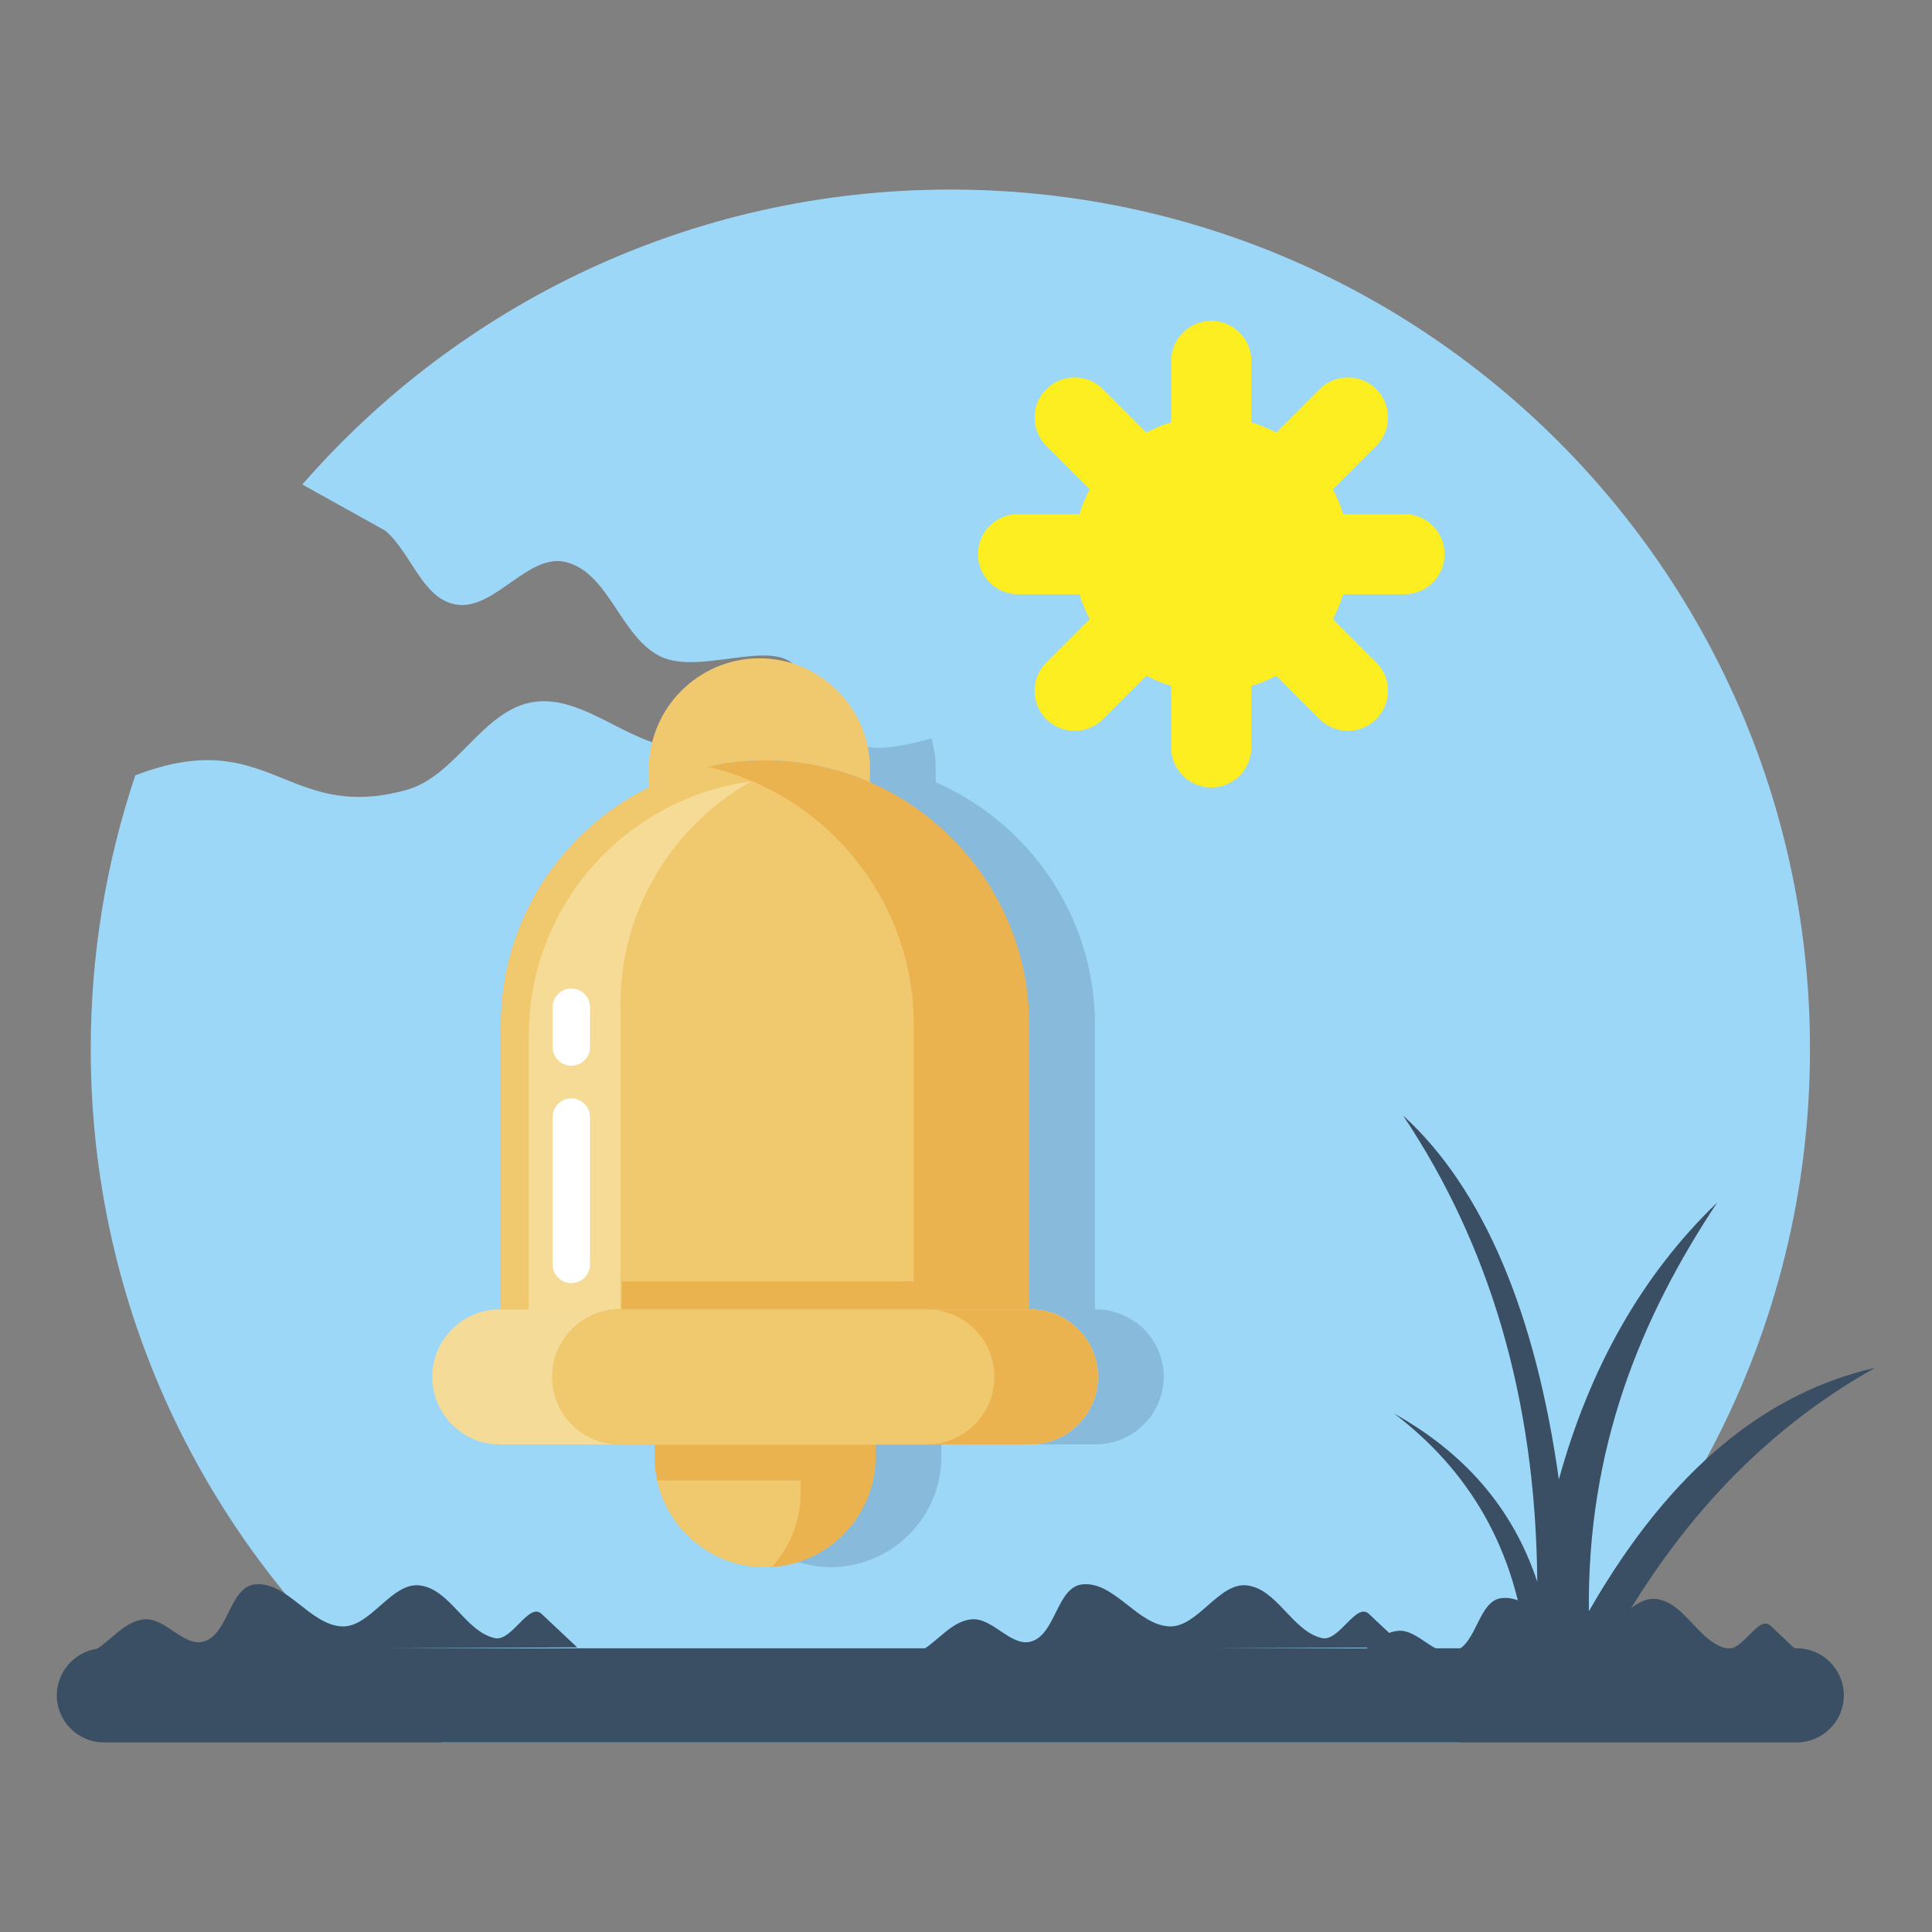 <?xml version="1.0" encoding="utf-8"?>
<!-- Generator: Adobe Illustrator 16.0.0, SVG Export Plug-In . SVG Version: 6.00 Build 0)  -->
<!DOCTYPE svg PUBLIC "-//W3C//DTD SVG 1.1//EN" "http://www.w3.org/Graphics/SVG/1.1/DTD/svg11.dtd">
<svg version="1.1" id="Layer_1" xmlns="http://www.w3.org/2000/svg" xmlns:xlink="http://www.w3.org/1999/xlink" x="0px" y="0px"
	 width="85px" height="85px" viewBox="0 0 85 85" enable-background="new 0 0 85 85" xml:space="preserve">
<rect x="0" y="0" width="85" height="85" fill="#808080" stroke="none"/>
<g>
	<path fill="#9DD7F7" d="M41.812,8.34c20.889,0,37.82,16.933,37.82,37.82c0,12.52-6.086,23.615-15.457,30.5H19.447
		c-9.371-6.885-15.455-17.98-15.455-30.5c0-4.212,0.689-8.263,1.961-12.047c5.926-2.281,6.635,2.117,11.943,0.637
		c2.18-0.608,3.344-3.53,5.582-3.865c2.359-0.354,4.496,2.235,6.871,2.004c1.922-0.188,5.457-1.31,4.865-3.148
		c-0.633-1.973-4.291,0.047-6.154-0.858c-1.76-0.855-2.256-3.669-4.15-4.151c-1.684-0.427-3.158,2.166-4.867,1.861
		c-1.471-0.263-1.949-2.279-3.094-3.247l-3.648-2.03C20.232,13.365,30.438,8.34,41.812,8.34z"/>
	<path fill="#3A4F63" d="M4.57,72.517h74.48c1.143,0,2.072,0.933,2.072,2.071c0,1.14-0.932,2.071-2.072,2.071H4.57
		c-1.141,0-2.07-0.933-2.07-2.071C2.5,73.448,3.432,72.517,4.57,72.517z"/>
	<g>
		<path fill="#3A4F63" d="M61.727,49.074c3.752,5.612,5.844,12.367,5.906,20.517c-1.088-3.295-3.262-5.701-6.297-7.401
			c3.291,2.507,5.35,5.931,5.842,10.519l0.533,0.44h2.693C73.4,67.41,77.393,63.029,82.5,60.177
			c-4.688,1.072-8.945,4.337-12.596,10.712c-0.076-7.169,2.264-12.89,5.646-17.982c-3.314,3.186-5.611,7.271-6.967,12.184
			C67.564,57.81,65.283,52.317,61.727,49.074L61.727,49.074z"/>
		<path fill="#3A4F63" d="M59.496,73.01c0.674-0.421,1.23-1.2,2.025-1.262c0.873-0.069,1.629,1.174,2.465,0.908
			c0.998-0.314,1.045-2.234,2.084-2.348c1.318-0.144,2.258,1.663,3.582,1.731c1.178,0.061,2.049-1.836,3.221-1.689
			c1.246,0.155,1.857,1.887,3.082,2.173c0.707,0.165,1.408-1.496,1.938-0.998l1.469,1.38L59.496,73.01L59.496,73.01z"/>
	</g>
	<path fill="#88BADC" d="M32.465,30.854c2.223-0.07,4.266,2.255,6.521,2.035c0.572-0.056,1.287-0.194,1.994-0.411
		c0.127,0.438,0.189,0.893,0.189,1.349v0.59l-0.061-0.026c4.145,1.779,7.066,5.907,7.066,10.685v12.53h0.055l0.074,0.001l0,0
		l0.076,0.003l0.076,0.005l0,0l0.074,0.008l0,0l0.074,0.008l0,0l0.074,0.011l0,0l0.072,0.012l0,0l0.072,0.016l0,0l0.072,0.016l0,0
		l0.07,0.018l0,0l0.072,0.02l0,0l0.068,0.021l0.068,0.022l0.07,0.024l0.066,0.025l0.066,0.027l0,0l0.066,0.029l0.064,0.029l0,0
		l0.064,0.032l0,0l0.062,0.033l0,0l0.062,0.035l0.062,0.036l0.061,0.038l0,0l0.061,0.039l0.061,0.041L50,58.195l0.059,0.044
		l0.055,0.046l0.055,0.045l0.053,0.048l0.055,0.049l0,0l0.051,0.05l0.049,0.052l0,0l0.049,0.054l0.049,0.053l0,0l0.047,0.055
		l0.045,0.057l0,0l0.043,0.057l0,0l0.043,0.058l0,0l0.041,0.061l0.039,0.06l0,0l0.037,0.062l0.035,0.062h0.002l0.033,0.063h0.002
		l0.033,0.062l0,0l0.031,0.064l0,0l0.031,0.064l0,0l0.027,0.066l0,0l0.027,0.065l0,0l0.027,0.068l0.021,0.068h0.002l0.021,0.068
		l0.021,0.07l0,0l0.02,0.07l0,0l0.018,0.07l0,0l0.016,0.072l0,0l0.016,0.073l0.012,0.073l0,0l0.012,0.072l0,0l0.008,0.074l0,0
		l0.008,0.075l0,0l0.004,0.075l0.004,0.076v0.076l0,0l0,0v0.076l-0.004,0.075v0.001c0,0.024-0.002,0.05-0.004,0.075l0,0
		c-0.002,0.025-0.004,0.05-0.008,0.074l0,0l-0.008,0.075l0,0l-0.012,0.072l0,0l-0.012,0.073c-0.004,0.024-0.01,0.049-0.016,0.073
		l0,0l-0.016,0.072l0,0l-0.018,0.07l0,0l-0.02,0.07l0,0l-0.021,0.07l0,0l-0.021,0.068h-0.002l-0.021,0.068l-0.027,0.067l0,0
		l-0.027,0.066l0,0l-0.027,0.066l0,0l-0.031,0.064l0,0l-0.031,0.064l0,0l-0.033,0.062h-0.002l-0.033,0.062h-0.002l-0.035,0.062
		v0.001l-0.037,0.062l0,0l-0.039,0.06l-0.041,0.06v0.001l-0.043,0.058l0,0l-0.043,0.057l0,0l-0.045,0.057l0,0l-0.047,0.055l0,0
		l-0.049,0.054l-0.049,0.053l0,0l-0.049,0.051l-0.051,0.05l0,0l-0.055,0.049l-0.053,0.048l-0.055,0.046l-0.055,0.046l0,0L50,62.953
		l0,0l-0.057,0.042l-0.061,0.041l-0.061,0.039l0,0l-0.061,0.037l-0.062,0.037l-0.062,0.035l0,0
		c-0.043,0.022-0.086,0.045-0.129,0.065l0,0c-0.043,0.021-0.086,0.041-0.131,0.06l0,0l-0.066,0.027l-0.068,0.025l-0.068,0.024
		c-0.045,0.016-0.092,0.029-0.139,0.043l0,0l-0.07,0.021l0,0c-0.049,0.012-0.096,0.022-0.145,0.032l0,0l-0.072,0.015l0,0
		l-0.072,0.013h-0.002l-0.072,0.011l0,0l-0.074,0.008l0,0l-0.074,0.008l0,0l-0.076,0.006l-0.076,0.003l0,0
		c-0.023,0-0.051,0.001-0.074,0.001h-6.811v0.54c0,2.606-2.08,4.752-4.664,4.857h-0.004l-0.004,0.001H36.74h-0.01l-0.006,0.001
		h-0.014h-0.004h-0.002l-0.006,0.001h-0.027l-0.004,0.001h-0.014l-0.088,0.002h-0.01c-0.037,0-0.076-0.002-0.113-0.002l-0.049-0.002
		l-0.07-0.003l-0.051-0.002l-0.062-0.004l-0.053-0.005l-0.072-0.006l-0.039-0.004l-0.078-0.009l-0.041-0.007l-0.1-0.014l-0.01-0.002
		l-0.111-0.019l-0.008-0.001l-0.014-0.004l-0.094-0.018l-0.043-0.01l-0.07-0.017l-0.045-0.01l-0.062-0.016l-0.045-0.012
		l-0.066-0.019l-0.045-0.014l-0.061-0.019l-0.053-0.016l-0.02-0.007c-0.057-0.019-0.111-0.036-0.166-0.057l-0.014-0.005
		l-0.057-0.021l-0.053-0.021l-0.053-0.021l-0.045-0.02l-0.057-0.022l-0.055-0.024l-0.043-0.02l-0.049-0.022l-0.061-0.027
		l-0.002-0.002l-0.086-0.043l-0.006-0.003l-0.09-0.048l-0.074-0.042l-0.018-0.01l-0.064-0.037l-0.029-0.018l-0.059-0.035
		l-0.039-0.024l-0.055-0.035l-0.027-0.02l-0.066-0.045l-0.002-0.001c-0.109-0.075-0.215-0.154-0.316-0.237l-0.01-0.007l-0.055-0.046
		l-0.035-0.03l-0.049-0.041l-0.025-0.022l-0.061-0.056l-0.008-0.006c-0.047-0.045-0.096-0.09-0.141-0.136l-0.07-0.072
		c-0.043-0.045-0.086-0.091-0.127-0.137L32.9,67.279l-0.053-0.06l-0.014-0.018l-0.057-0.066l-0.008-0.01
		c-0.041-0.052-0.08-0.103-0.119-0.154l-0.061-0.081l-0.002-0.002l-0.057-0.082l0,0l-0.045-0.068l-0.016-0.021l-0.037-0.059
		l-0.021-0.037l-0.037-0.062l-0.014-0.021l-0.041-0.071l-0.016-0.023l-0.035-0.062l-0.004-0.007l-0.045-0.086l-0.002-0.005
		l-0.045-0.092l-0.039-0.082l-0.006-0.012l-0.031-0.069l-0.016-0.036l-0.023-0.056l-0.021-0.052l-0.021-0.05l-0.02-0.053
		l-0.021-0.055l-0.018-0.05l-0.02-0.054v-0.004l-0.031-0.1l-0.002-0.003l-0.029-0.096v-0.005l-0.014-0.049L31.84,65.3l-0.008-0.033
		l-0.02-0.077l-0.008-0.036l-0.008-0.032l0,0c-0.076-0.344-0.113-0.692-0.113-1.044v-0.54h-6.811c-1.635,0-2.973-1.338-2.973-2.974
		c0-1.635,1.338-2.973,2.973-2.973h0.055V45.06c0-0.098,0.002-0.196,0.004-0.294v-0.021c0.002-0.087,0.006-0.173,0.012-0.261
		l0.002-0.058c0.006-0.076,0.01-0.153,0.016-0.229l0.004-0.06c0.006-0.073,0.014-0.146,0.021-0.22l0.006-0.068
		c0.008-0.075,0.018-0.15,0.025-0.226l0.006-0.053c0.025-0.188,0.055-0.375,0.088-0.561l0.002-0.007
		c0.016-0.089,0.031-0.178,0.051-0.267l0.01-0.045c0.016-0.072,0.031-0.147,0.049-0.222l0.016-0.067
		c0.016-0.065,0.031-0.132,0.049-0.197l0.02-0.073c0.02-0.071,0.037-0.143,0.059-0.213l0.014-0.046
		c0.051-0.18,0.105-0.355,0.166-0.531v-0.002c0.029-0.086,0.061-0.171,0.092-0.256l0.016-0.04c0.025-0.072,0.055-0.145,0.082-0.215
		l0.02-0.055c0.025-0.062,0.053-0.127,0.078-0.189l0.033-0.077c0.021-0.054,0.047-0.108,0.07-0.161l0.039-0.089
		c0.029-0.062,0.059-0.124,0.088-0.185l0.023-0.052c0.035-0.071,0.07-0.145,0.107-0.216l0.014-0.025l0,0l0.018-0.035
		c0.035-0.066,0.07-0.134,0.105-0.199l0.041-0.074l0.086-0.153l0.057-0.097l0.076-0.129l0.061-0.097
		c0.027-0.046,0.057-0.093,0.086-0.139l0.053-0.083l0.088-0.134l0.062-0.094l0.092-0.131l0.057-0.082l0.002-0.002
		c0.047-0.065,0.094-0.13,0.143-0.195l0,0l0.086-0.111l0.076-0.101l0.086-0.105l0.072-0.094l0.096-0.112l0.07-0.085l0.098-0.11
		l0.076-0.088l0.092-0.102l0.092-0.1c0.031-0.031,0.061-0.062,0.09-0.094l0.002-0.003c0.055-0.058,0.111-0.114,0.168-0.173
		c0.049-0.048,0.096-0.095,0.146-0.142l0.029-0.03c0.045-0.044,0.092-0.087,0.141-0.131l0.047-0.044
		c0.045-0.041,0.09-0.081,0.135-0.122l0.053-0.048c0.047-0.04,0.094-0.081,0.141-0.121l0.055-0.045l0.135-0.112l0.062-0.052
		c0.227-0.183,0.459-0.356,0.697-0.521l0.035-0.023c0.057-0.037,0.109-0.073,0.164-0.109l0.049-0.033
		c0.057-0.034,0.109-0.07,0.166-0.104l0.041-0.026c0.059-0.036,0.115-0.07,0.176-0.105l0.031-0.021
		c0.262-0.154,0.527-0.301,0.801-0.436v-0.822C31.443,32.709,31.826,31.677,32.465,30.854L32.465,30.854z M31.58,34.582l0.096-0.045
		l0.027-0.015L31.58,34.582z M31.801,34.479l0.096-0.042l0.041-0.018l0.051-0.022C31.926,34.424,31.863,34.451,31.801,34.479
		L31.801,34.479z M32.127,34.338c0.611-0.255,1.244-0.456,1.893-0.603l0,0l-0.006,0.001c-0.07,0.017-0.143,0.032-0.213,0.052
		l-0.041,0.01c-0.064,0.016-0.131,0.033-0.195,0.051l-0.061,0.016c-0.066,0.02-0.133,0.037-0.199,0.058l-0.021,0.007
		c-0.379,0.111-0.75,0.243-1.115,0.394L32.127,34.338L32.127,34.338z M36.857,33.458c-0.102-0.003-0.199-0.004-0.299-0.004l0,0
		L36.857,33.458L36.857,33.458z"/>
	<path fill="#EBB350" d="M33.662,33.454c6.391,0,11.619,5.229,11.619,11.618v13.823H22.043V45.072
		C22.043,38.683,27.273,33.454,33.662,33.454z"/>
	<path fill="#F0C86E" d="M40.201,56.375H27.355v1.229h-5.312V45.072c0-5.519,3.9-10.171,9.078-11.337
		c5.18,1.166,9.08,5.818,9.08,11.337V56.375z"/>
	<path fill="#F0C86E" d="M33.412,28.962c2.676,0,4.863,2.188,4.863,4.862v0.591c-1.455-0.636-3.025-0.963-4.613-0.961l0,0
		c-1.773-0.002-3.523,0.406-5.113,1.192v-0.822C28.549,31.15,30.736,28.962,33.412,28.962z"/>
	<path fill="#EBB350" d="M38.525,63.549v0.54c0,2.676-2.188,4.863-4.863,4.863s-4.863-2.188-4.863-4.863v-0.54H38.525z"/>
	<path fill="#F0C86E" d="M33.953,68.943c-0.096,0.006-0.193,0.011-0.291,0.011c-2.318,0-4.27-1.643-4.75-3.82h6.312v0.54
		C35.227,66.93,34.742,68.078,33.953,68.943L33.953,68.943z"/>
	<path fill="#F5DB95" d="M27.297,58.896h-4.031V45.524c0-5.69,4.285-10.43,9.789-11.146c-3.43,1.931-5.758,5.606-5.758,9.802V58.896
		z"/>
	<path fill="#F4DB97" d="M21.988,57.604h23.348c1.635,0,2.973,1.337,2.973,2.972c0,1.636-1.338,2.974-2.973,2.974H21.988
		c-1.635,0-2.971-1.338-2.971-2.974C19.018,58.941,20.355,57.604,21.988,57.604z"/>
	<path fill="#EBB350" d="M27.27,57.604h18.064c1.637,0,2.975,1.337,2.975,2.972c0,1.636-1.338,2.974-2.975,2.974H27.27
		c-1.635,0-2.973-1.338-2.973-2.974C24.297,58.941,25.635,57.604,27.27,57.604z"/>
	<path fill="#F0C86E" d="M27.27,57.604h13.506c1.635,0,2.973,1.337,2.973,2.972c0,1.636-1.338,2.974-2.973,2.974H27.27
		c-1.635,0-2.973-1.338-2.973-2.974C24.297,58.941,25.635,57.604,27.27,57.604z"/>
	<path fill="#FFFFFF" d="M25.135,43.49c0.453,0,0.824,0.37,0.824,0.823v1.753c0,0.453-0.371,0.823-0.824,0.823
		s-0.822-0.37-0.822-0.823v-1.753C24.312,43.86,24.682,43.49,25.135,43.49z M25.135,48.324c0.453,0,0.824,0.371,0.824,0.823v6.482
		c0,0.453-0.371,0.823-0.824,0.823s-0.822-0.37-0.822-0.823v-6.482C24.312,48.695,24.682,48.324,25.135,48.324z"/>
	<path fill="#3A4F63" d="M4.197,72.589c0.721-0.449,1.314-1.28,2.16-1.347c0.934-0.073,1.74,1.253,2.633,0.971
		c1.062-0.337,1.113-2.386,2.225-2.506c1.406-0.153,2.408,1.774,3.82,1.848c1.258,0.064,2.188-1.959,3.436-1.803
		c1.332,0.166,1.984,2.013,3.289,2.317c0.756,0.178,1.504-1.596,2.068-1.064l1.566,1.473L4.197,72.589L4.197,72.589z M40.594,72.589
		c0.723-0.449,1.316-1.28,2.162-1.347c0.934-0.073,1.74,1.253,2.633,0.971c1.064-0.337,1.113-2.386,2.223-2.506
		c1.408-0.153,2.41,1.774,3.824,1.848c1.256,0.064,2.186-1.959,3.434-1.803c1.332,0.166,1.984,2.013,3.289,2.317
		c0.756,0.178,1.504-1.596,2.068-1.064l1.566,1.473L40.594,72.589L40.594,72.589z"/>
	<g>
		<path fill="#FCEE21" d="M59.354,24.381c0,3.347-2.715,6.061-6.062,6.061c-3.346,0-6.061-2.714-6.061-6.061
			c0-3.349,2.715-6.062,6.061-6.062C56.639,18.319,59.354,21.033,59.354,24.381z"/>
		<path fill="none" stroke="#FCEE21" stroke-width="3.526" stroke-linecap="round" stroke-miterlimit="10" d="M44.791,24.381
			h17.002 M53.291,32.882V15.88 M47.281,30.392L59.303,18.37 M47.281,18.369l12.021,12.021"/>
	</g>
</g>
</svg>

